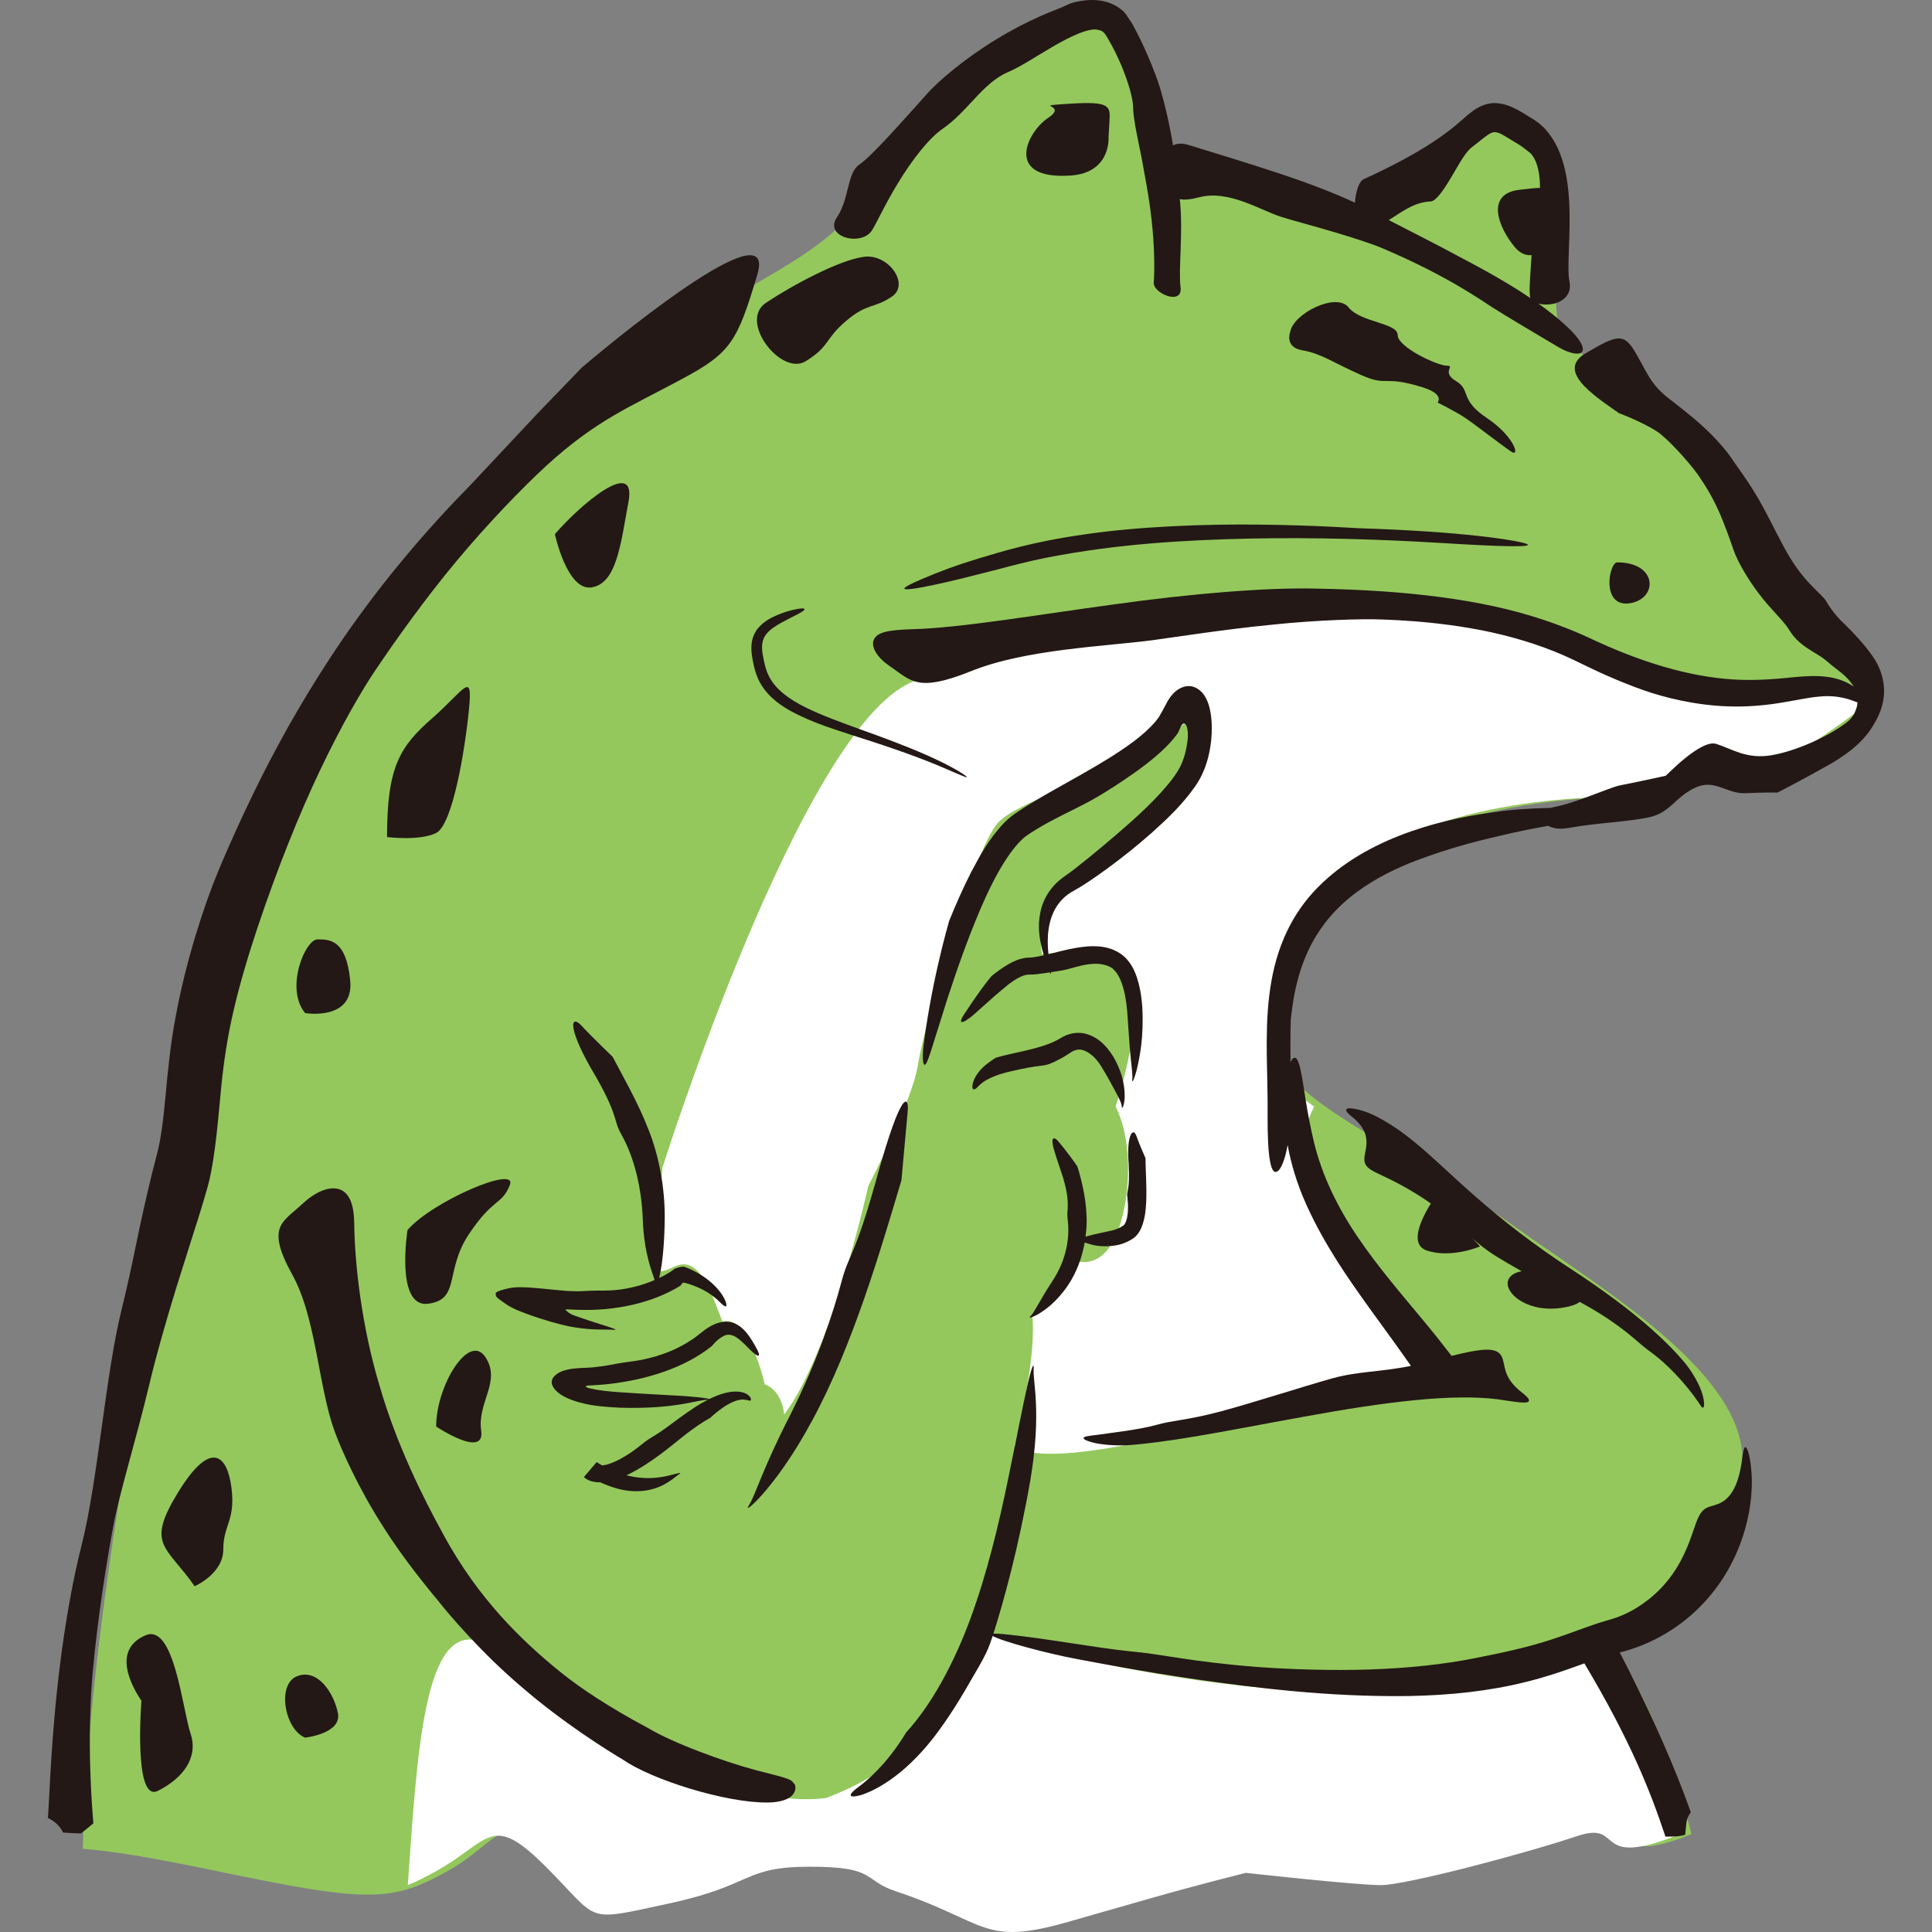 <?xml version="1.0" encoding="iso-8859-1"?>
<!-- Generator: Adobe Illustrator 18.1.1, SVG Export Plug-In . SVG Version: 6.00 Build 0)  -->
<svg version="1.1" id="_x31_0" xmlns="http://www.w3.org/2000/svg" xmlns:xlink="http://www.w3.org/1999/xlink" x="0px" y="0px"
	 viewBox="0 0 512 512" style="enable-background:new 0 0 512 512;" xml:space="preserve">
<rect x="0" y="0" width="512" height="512" fill="#808080" stroke="none"/>
<g>
	<g>
		<path style="fill:#94C85C;" d="M58.164,495.998c39.054,8.136,45.563,8.136,60.208,0c14.645-8.136,14.645-17.9,29.291-3.255
			c14.645,14.645,9.764,14.645,32.545,9.764c22.782-4.882,19.527-9.764,37.427-9.764c17.9,0,13.781,3.509,22.782,6.509
			c24.409,8.136,22.782,14.645,45.563,8.136c22.781-6.509,11.391-3.255,22.781-6.509c11.391-3.255,24.409-6.509,24.409-6.509
			s29.291,3.254,35.8,3.254s37.427-8.136,52.072-13.018c12.694-4.232,3.407,11.083,27.199,1.46
			c-4.945-19.81-12.331-37.079-20.69-50.278c16.273-3.255,35.8-27.663,34.172-50.445c-1.627-22.781-37.427-43.936-60.208-60.208
			c-22.782-16.272-43.936-26.036-55.327-35.799c-11.391-9.764-9.764-37.427,14.645-58.581s73.226-19.527,73.226-19.527l13.018-4.882
			c0,0,0,0,27.663-4.882c27.663-4.882,24.409-27.663,11.391-35.8c-13.018-8.136-13.018-16.273-19.527-30.918
			s-30.918-29.291-42.309-37.427c-11.391-8.136-13.018-6.509-11.391-30.918c1.627-24.409-3.255-40.681-16.273-35.799
			c-13.018,4.882-37.427,27.663-37.427,27.663s-21.154-9.764-48.818-14.645c-3.255-9.764-6.509-39.054-17.9-42.309
			c-11.391-3.254-52.072,30.918-60.208,45.563c-8.136,14.645-16.273,19.527-42.309,34.172
			C95.59,129.866,58.164,256.792,56.536,277.946c-1.627,21.154-13.018,47.19-19.527,86.244
			c-5.32,31.928-13.895,81.253-15.071,125.756C30.538,490.612,41.745,492.578,58.164,495.998z"/>
	</g>
	<path style="fill:#FFFFFF;" d="M492.761,181.432c-0.938,0.099-1.98,0.24-3.219,0.466c-50.531,9.184-64.461-17.862-109.137-23.619
		c-44.677-5.758-109.369,10.096-138.787,22.505c-29.418,12.409-66.05,128.62-66.05,128.62l-2.171,23.869c0,0-1.573,5.948,4.984,2.56
		c6.557-3.388,9.525,5.068,13.097,14.479c6.884-2.536,11.21,16.592,11.21,16.592s4.342,1.085,5.146,7.962
		c12.738-16.989,22.267-60.58,22.267-60.58s11.642-22.235,13.171-32.151c1.529-9.916,14.744-57.343,21.262-64.156
		c6.518-6.812,32.535-12.714,45.515-23.095c12.98-10.38,6.547-6.978,8.718,4.82c2.171,11.798-22.781,28.342-34.191,35.396
		c-11.41,7.054-8.375,17.774-8.375,17.774s13.752-2.018,20.786,1.343c7.034,3.361,3.337,24.816-1.344,39.041
		c5.444,10.642,3.597,29.168-1.259,36.718c-4.856,7.55-11.416,3.297-11.416,3.297l-9.478,14.985c0,0,1.885,8.878-4.624,34.914
		c13.018,10.847,114.175-23.851,114.175-23.851s-25.219-23.881-36.4-56.34c-0.96-2.787-0.299-6.066,1.627-9.706
		c-1.856-1.322-3.566-2.632-5.092-3.938c-11.391-9.764-9.763-37.427,14.645-58.581s73.226-19.527,73.226-19.527l13.018-4.882
		c0,0,0,0,27.663-4.882c0.874-0.154,1.63-0.375,2.444-0.566c7.141-4.593,13.066-8.578,17.169-11.734
		C492.478,186.677,492.93,184.048,492.761,181.432z"/>
	<path style="fill:#FFFFFF;" d="M434.45,454.547c-2.6-5.84-5.397-11.232-8.333-16.13c-71.078,25.563-164.499-5.487-164.499-5.487
		s-7.943,30.52-42.655,43.539c-32.545,4.34-72.136-33.4-91.126-41.225c-15.535-6.403-17.27,29.623-19.762,64.324
		c2.323-0.933,4.672-2.12,7.284-3.571c14.645-8.136,14.645-15.945,29.29-1.3s9.764,14.645,32.545,9.763
		c22.781-4.882,19.527-9.763,37.427-9.763s13.781,3.509,22.782,6.509c24.409,8.136,22.782,14.645,45.563,8.136
		c22.781-6.509,11.391-3.254,22.781-6.509c11.391-3.254,24.409-6.509,24.409-6.509s29.291,3.255,35.8,3.255
		s37.427-8.136,52.072-13.018c12.602-4.202,3.556,8.894,26.704-0.302C441.973,476.422,438.547,465.457,434.45,454.547z"/>
	<g>
		<g>
			<g>
				<path style="fill:#231815;" d="M231.009,61.164c0.985-1.417,3.534-7.067,7.11-12.88c3.531-5.826,8.146-11.74,11.604-14.086
					c6.782-4.644,10.66-12.208,17.378-15.071c3.299-1.398,7.412-4.141,11.512-6.533c2.04-1.205,4.078-2.307,5.943-3.151
					c1.926-0.858,3.324-1.367,4.742-1.578c0.661-0.097,1.532-0.11,2.419,0.249c0.95,0.331,1.427,1.332,2.009,2.306
					c1.176,2.017,2.336,4.33,3.334,6.676c2.015,4.682,3.261,9.407,3.229,11.311c0.007,3.795,1.964,11.279,2.822,16.603
					c0.483,2.639,1.767,9.258,2.317,15.704c0.62,6.432,0.493,12.63,0.327,14.124c-0.299,2.841,7.698,6.299,7.11,1.319
					c-0.642-4.626,0.747-14.547-0.207-23.408c1.077,0.292,2.689,0.165,5.276-0.496c7.659-1.973,16.056,3.425,21.497,5.187
					c2.733,0.871,8.508,2.393,13.994,4.024c5.495,1.611,10.688,3.369,12.44,4.119c1.758,0.731,8.324,3.541,14.712,6.933
					c6.42,3.339,12.573,7.346,14.518,8.691c3.954,2.559,13.012,7.869,18.129,10.922c2.584,1.46,5.098,2.054,5.956,1.204
					c0.833-0.822,0.051-3.226-4.44-7.258c-2.18-1.983-4.574-3.858-7.043-5.624c1.087,0.296,2.438,0.362,3.753,0.102
					c2.702-0.529,5.212-2.479,4.475-5.97c-0.75-3.488,0.362-12.046-0.064-20.835c-0.21-4.389-0.864-8.899-2.304-12.697
					c-1.357-3.814-3.753-6.681-4.767-7.553c-0.461-0.424-1.56-1.374-2.88-2.164l-1.875-1.144c-1.033-0.615-2.164-1.287-3.41-1.831
					c-1.246-0.543-2.581-0.945-4.024-1.025c-1.459-0.092-2.997,0.243-4.366,0.919c-1.392,0.658-2.718,1.705-4.005,2.846
					l-2.574,2.214c-5.422,4.516-12.154,8.108-13.835,9.025c-3.385,1.842-7.911,4.022-10.466,5.169
					c-1.179,0.543-2.142,3.374-2.263,6.218c-5.279-2.495-12.665-5.309-20.182-7.796c-8.88-2.957-17.855-5.609-23.76-7.466
					c-1.929-0.607-3.293-0.464-4.288,0.086c-0.197-1.193-0.403-2.387-0.632-3.553c-1.163-6.148-2.711-11.591-3.363-13.409
					c-0.633-1.823-2.721-7.425-5.463-12.726l-0.753-1.462c-0.299-0.636-0.642-1.217-1.027-1.751
					c-0.76-1.077-1.354-2.285-2.361-3.022c-1.929-1.645-4.322-2.374-6.503-2.563c-2.209-0.202-4.208,0.122-5.848,0.482
					c-1.132,0.299-1.923,0.629-2.435,0.904c-1.023,0.551-3.766,1.476-7.107,2.98c-3.349,1.491-7.348,3.544-11.279,5.958
					c-7.901,4.774-15.475,11.046-18.57,14.653c-6.344,7.068-14.499,16.339-17.757,18.558c-3.34,2.193-2.603,9.051-6.01,14.057
					C218.359,62.773,228.085,65.373,231.009,61.164z M379.159,53.385c1.347-0.056,3.299-2.86,5.206-6.032
					c1.932-3.169,3.699-6.69,5.479-8.157l3.423-2.708c0.633-0.47,1.281-1.008,2.069-1.311c0.807-0.334,1.735-0.056,2.492,0.339
					c1.545,0.818,2.838,1.727,4.392,2.611c1.316,0.777,2.314,1.7,3.134,2.285c0.817,0.58,1.78,2.249,2.276,4.468
					c0.353,1.476,0.49,3.178,0.486,4.917c-1.398,0.019-3.178,0.215-5.581,0.515c-8.68,1.087-5.743,9.597-1.084,15.189
					c1.395,1.675,2.937,2.258,4.437,2.109c-0.057,0.917-0.124,1.901-0.194,2.91c-0.219,3.337-0.505,6.829-0.181,8.303
					c0.016,0.07,0.067,0.133,0.095,0.2c-7.107-4.82-14.553-8.694-19.33-11.23c-5.463-2.969-11.025-5.737-18.243-9.47
					C371.251,56.382,374.585,53.554,379.159,53.385z"/>
				<path style="fill:#231815;" d="M419.872,102.334c2.778,2.872,7.008,5.618,9.239,7.208c0.016-0.083,8.871,3.402,11.534,5.996
					c2.822,2.368,8.251,8.39,10.1,11.416c1.017,1.46,3.007,4.643,4.659,8.333c1.672,3.671,3.096,7.884,4.075,10.654
					c0.966,2.717,3.496,7.269,6.595,11.324c3.058,4.103,6.652,7.297,7.978,9.513c1.338,2.241,2.902,3.607,4.666,4.828
					c0.88,0.609,1.853,1.189,2.845,1.802c0.953,0.572,1.951,1.255,2.975,2.145c2.005,1.84,4.78,3.245,6.652,6.345
					c-1.573-1.066-3.906-2.086-6.633-2.477c-2.946-0.442-6.038-0.256-9.214,0.043c-6.309,0.666-12.17,1.031-18.294,0.418
					c-6.074-0.566-12.17-1.942-17.951-3.741c-5.785-1.802-11.251-4.008-16.155-6.261c-5.038-2.423-10.126-4.394-14.258-5.737
					c-8.368-2.767-16.956-4.558-26.634-5.864c-9.681-1.297-20.477-2.063-33.41-2.298c-12.945-0.327-33.311,1.356-53.537,4.205
					c-20.197,2.741-40.554,6.23-53.365,6.563c-6.836,0.189-9.277,0.912-10.148,2.734c-0.833,1.749,0.632,4.548,3.884,6.814
					c3.197,2.215,4.971,3.897,7.79,4.488c2.819,0.569,6.766,0.013,13.997-2.892c14.346-5.829,35.456-6.579,47.982-8.209
					c6.248-0.852,19.212-2.886,31.716-4.119c12.5-1.329,24.53-1.581,28.702-1.411c4.132,0.151,19.937,0.594,35.177,4.793
					c3.801,1.031,7.552,2.274,11.057,3.683c3.525,1.389,6.687,3.02,9.837,4.526c6.194,2.943,11.356,4.898,13.898,5.778
					c5.054,1.792,13.533,4.001,22.47,4.263c4.456,0.154,8.966-0.192,13.072-0.834c4.119-0.62,7.825-1.513,11.041-1.772
					c3.201-0.345,6.287,0.176,8.47,0.987c0.588,0.206,1.106,0.395,1.573,0.564c-0.022,0.377-0.06,0.753-0.149,1.117
					c-0.394,1.716-1.411,3.188-2.625,4.103c-4.659,3.664-13.285,7.625-19.975,8.773c-6.674,1.13-10.479-1.667-14.68-2.995
					c-4.081-1.313-13.288,8.46-13.387,8.435c0.013,0.029-9.315,2.034-12.144,2.555c-2.8,0.578-11.791,4.715-17.528,5.76
					c-0.302,0.056-0.569,0.133-0.83,0.214c-5.197,0.099-10.444,0.426-14.693,1.09c-8.607,1.128-17.213,3.051-25.508,6.31
					c-8.251,3.253-16.308,7.963-22.629,14.834c-3.147,3.413-5.911,7.631-7.895,12.359c-2.009,4.724-3.223,9.899-3.852,15.154
					c-1.284,10.547-0.308,21.386-0.439,31.93c-0.032,10.44,0.741,16.592,2.975,14.326c0.782-0.864,1.697-3.035,2.336-6.654
					c0.874,4.793,2.409,10.178,5.025,15.942c4.815,10.584,10.86,19.201,16.686,27.32c3.734,5.163,7.405,10.162,10.965,15.252
					c-8.28,1.689-13.841,1.376-20.859,3.315c-8.019,2.242-20.373,6.282-29.446,8.726c-9.084,2.433-12.652,2.315-17.178,3.613
					c-4.567,1.265-11.454,2.036-17.439,2.857c-3.029,0.337-1.98,1.15,0.788,1.848c2.749,0.672,7.072,0.868,10.081,0.595
					c3.023-0.234,9.001-0.914,16.905-2.253c7.914-1.311,17.77-3.248,28.757-5.223c21.898-4.003,39.416-6.153,51.487-4.608
					c0.006-0.008,3.261,0.533,5.587,0.783c2.292,0.251,3.986,0.018,1.052-2.339c-3.054-2.278-4.217-4.38-4.732-6.277
					c-0.54-1.885-0.496-3.521-1.735-4.51c-1.891-1.497-6.036-0.769-12.49,0.826c-2.358-3.067-4.799-6.14-7.37-9.225
					c-5.937-7.165-12.211-14.416-17.487-22.233c-5.301-7.783-9.433-16.263-11.543-24.882c-2.091-8.607-2.676-14.852-3.439-18.564
					c-0.699-3.717-1.532-4.932-2.498-3.569c-0.118,0.169-0.235,0.378-0.356,0.628c-0.035-3.396-0.041-7.069,0.067-11.089
					c0.009,0.005,0.156-2.061,0.715-5.446c0.578-3.369,1.608-8.082,3.897-12.975c2.24-4.91,5.905-9.865,10.736-13.864
					c4.799-4.027,10.612-7.122,16.26-9.411c11.375-4.461,19.622-6.218,27.263-8.001c3.089-0.667,6.125-1.282,9.325-1.842
					c1.205,0.655,2.987,1.004,5.466,0.558c7.583-1.36,15.472-1.589,21.202-2.795c5.737-1.219,6.849-5.236,12.176-7.798
					c5.298-2.594,8.416,1.64,13.539,1.395c5.091-0.254,8.39-0.175,8.39-0.168c0.019,0.035,8.19-4.24,12.869-6.927
					c2.361-1.286,4.713-2.773,6.798-4.457c0.966-0.772,2.142-1.837,3.127-2.93c0.969-1.065,1.742-2.11,2.32-3.048
					c1.15-1.853,2.676-4.51,3.057-7.923c0.41-3.375-0.515-7.345-2.784-10.615c-0.553-0.82-1.195-1.675-1.895-2.554
					c-0.582-0.713-1.182-1.435-1.802-2.126c-1.243-1.4-2.565-2.765-3.893-4.063l-0.991-0.96l-0.706-0.766
					c-0.471-0.499-0.871-1.02-1.281-1.516c-0.772-1.014-1.44-1.987-1.916-2.878c-0.486-0.898-2.352-2.445-4.51-4.767
					c-2.184-2.301-4.586-5.596-6.903-9.969c-2.311-4.319-4.752-9.468-7.243-13.549c-2.46-4.119-4.815-7.167-5.819-8.693
					c-2.005-3.083-5.174-6.604-8.508-9.601c-3.328-3.015-6.773-5.555-9.115-7.431c-4.688-3.701-5.708-7.364-8.651-12.214
					c-2.95-4.793-4.662-4.364-13.151,0.68C415.823,96.3,417.116,99.461,419.872,102.334z"/>
				<path style="fill:#231815;" d="M154.143,97.456l-11.75,12.173l-17.865,19.071c-4.329,4.36-11.165,11.652-17.544,19.365
					c-6.442,7.682-12.366,15.783-15.85,20.862c-3.515,5.075-10.708,16.043-17.248,28.215c-6.64,12.173-12.627,25.485-16.142,33.945
					c-3.515,8.463-8.365,23.109-11.13,38.013c-1.433,7.42-2.149,14.873-2.733,21.22c-0.585,6.378-1.268,11.748-2.247,15.393
					c-1.92,7.258-3.188,12.985-4.554,19.233c-1.335,6.282-2.603,12.986-4.786,21.806c-4.392,17.639-6.248,45.109-10.641,62.649
					c-2.279,8.82-4.427,20.763-5.924,33.197c-1.529,12.398-2.311,25.319-2.832,35.994c-0.06,1.125-0.127,2.163-0.191,3.224
					c1.63,0.715,3.074,1.945,4.008,3.822c1.573,0.127,3.153,0.205,4.736,0.235c1.122-0.86,2.209-1.767,3.296-2.67
					c-0.191-2.165-0.614-7.507-0.814-13.984c-0.293-8.494-0.067-18.844,0.652-26.198c1.331-14.744,3.741-29.421,5.368-38.209
					c1.595-8.819,6.086-23.139,9.57-37.719c1.723-7.323,4.392-16.727,7.288-26.133l4.364-13.832
					c1.462-4.492,2.832-8.95,3.903-12.791c0.556-1.919,1.271-5.466,1.888-10.186c0.651-4.72,1.109-10.577,1.725-16.664
					c0.62-6.086,1.564-12.595,3.191-19.592c1.627-7.029,3.839-14.483,6.344-22.001c5.047-15.1,11.003-30.104,16.794-42.178
					c5.762-12.106,11.261-21.348,14.159-25.645c5.759-8.592,13.504-19.428,21.837-29.421c8.33-9.989,17.15-19.104,23.726-25.189
					c13.279-12.139,22.162-15.589,35.602-22.815c13.508-7.159,15.005-10.154,20.309-27.695
					C205.986,55.538,168.203,85.48,154.143,97.456z"/>
				<path style="fill:#231815;" d="M464.103,389.548c-0.229-2.897-0.814-5.239-1.303-5.857c-0.521-0.652-0.845,0.423-1.3,4.23
					c-1.205,7.551-3.906,9.568-5.794,10.48c-1.955,0.879-3.547,0.684-4.85,2.409c-1.335,1.724-1.919,4.882-3.839,9.469
					c-1.92,4.459-5.34,10.773-12.987,15.621c-1.888,1.204-3.839,2.117-5.759,2.8c-1.694,0.586-4.265,1.238-6.315,1.985
					c-4.135,1.432-7.615,2.799-11,3.873c-6.77,2.18-13.018,3.482-20.471,4.947c-7.453,1.497-17.315,2.603-27.6,2.929
					c-10.282,0.326-20.957-0.032-29.907-0.683c-17.9-1.432-24.44-3.32-33.425-4.133c-8.982-0.879-22.26-3.448-33.521-4.556
					c-1.366-0.13-2.244-0.162-2.765-0.13c2.666-8.397,6.639-22.651,9.795-40.713c3.061-18.324,0.585-25.939,0.877-29.551
					c0.067-1.823-0.585-0.326-1.691,4.588c-1.138,4.947-2.733,13.312-5.174,25.125c-2.441,11.814-5.533,24.735-9.926,36.645
					c-4.396,11.912-10.317,22.782-17.023,30.104c0,0-1.465,2.571-3.839,5.63c-2.345,3.092-5.695,6.542-8.626,8.691
					c-2.927,2.081-3.124,3.254,0.458,2.277c3.449-1.074,11.13-4.752,19.362-15.329c4.036-5.305,6.446-9.373,8.235-12.367
					l3.776-6.509c1.627-2.929,2.311-4.1,3.579-7.974c2.279,1.367,14.419,4.655,22.359,6.118c5.565,1.042,16.663,3.189,31.798,5.403
					c15.132,2.148,34.334,4.686,56.14,4.395c10.901-0.197,21.38-1.303,31.048-3.744c4.847-1.173,9.468-2.735,13.765-4.297
					c0.553-0.195,1.106-0.389,1.694-0.618c12.204,20.439,17.509,33.977,21.348,45.498c0.048,0.141,0.083,0.276,0.13,0.418
					c1.847,0.022,3.935-0.027,5.241-0.501c0.159-1.298,0.225-2.603,0.34-3.315c0.156-1.001,0.578-1.878,1.154-2.652
					c-0.595-1.664-1.173-3.25-1.723-4.689c-4.329-11.424-10.383-24.766-17.118-37.656l1.074-0.259
					c9.175-2.539,16.825-7.779,22.26-14.059c5.499-6.282,8.82-13.573,10.447-20.538c0-0.13,0.486-1.951,0.845-4.556
					C464.233,395.861,464.395,392.445,464.103,389.548z"/>
				<path style="fill:#231815;" d="M244.265,153.479c-5.184,2.201-6.366,3.197-1.529,2.436c2.415-0.383,6.338-1.204,12.014-2.576
					l9.846-2.487c3.769-1.01,7.844-2.078,12.579-3.029c18.904-3.724,36.976-4.71,54.275-5.106
					c17.328-0.323,33.997,0.189,50.639,1.184c16.635,1.041,25.013,1.192,22.318,0.169c-2.695-0.903-16.514-3.217-44.403-4.086
					c0,0.022-11.133-0.783-25.804-0.952c-14.658-0.213-32.882,0.509-46.796,2.594c-13.927,1.964-22.117,4.612-28.045,6.369
					C253.371,149.812,249.442,151.273,244.265,153.479z"/>
				<path style="fill:#231815;" d="M207.045,165.033c1.344-0.75,2.527-1.313,3.458-1.796c1.881-0.945,2.797-1.541,2.708-1.826
					c-0.086-0.278-1.169-0.246-3.254,0.259c-1.043,0.264-2.333,0.634-3.871,1.277c-1.507,0.68-3.401,1.465-5.174,3.502
					c-0.864,1.033-1.455,2.381-1.659,3.661c-0.203,1.284-0.133,2.473,0.009,3.566c0.337,2.167,0.721,4.075,1.624,6.172
					c1.825,4.075,5.241,6.633,8.359,8.416c6.41,3.506,12.478,5.158,17.709,6.928c10.532,3.306,18.116,6.134,22.896,8.2
					c4.777,2.044,6.849,3.003,6.29,2.4c-0.585-0.543-3.817-2.682-10.205-5.524c-12.77-5.64-23.684-8.508-32.316-12.734
					c-4.268-2.098-7.996-4.696-9.814-8.286c-0.915-1.715-1.309-3.82-1.681-5.795c-0.327-1.979-0.257-3.849,0.868-5.295
					C204.114,166.705,205.726,165.789,207.045,165.033z"/>
				<path style="fill:#231815;" d="M277.776,31.233c-5.657,3.741-11.759,16.442,5.883,15.292
					c10.911-0.712,10.12-10.269,10.12-10.269s0,0,0.241-4.06c0.239-4.062,0.321-5.416-10.593-4.704
					C272.52,28.202,283.427,27.492,277.776,31.233z"/>
				<path style="fill:#231815;" d="M431.822,159.881c7.596-1.084,7.596-10.848-3.254-10.848
					C426.4,149.034,424.232,160.965,431.822,159.881z"/>
				<path style="fill:#231815;" d="M383.411,96.911c-2.441,0-13.018-4.882-13.018-8.135c0-3.255-9.764-3.256-13.018-7.323
					c-3.251-4.068-14.645,1.626-15.459,6.507c0,0-1.627,4.068,3.255,4.882c4.882,0.815,8.136,3.256,15.459,6.509
					c7.323,3.255,5.695,0,16.273,3.255c6.077,1.869,4.068,4.068,4.068,4.068s4.882,2.441,7.323,4.07
					c2.441,1.627,9.764,7.323,12.204,8.948c2.441,1.627,0.814-4.066-6.509-8.948c-7.323-4.882-4.068-7.323-8.136-9.764
					C381.784,98.54,385.852,96.911,383.411,96.911z"/>
				<path style="fill:#231815;" d="M213.548,95.713c6.509-4.068,4.882-5.695,10.577-10.577c5.695-4.882,7.323-3.255,12.204-6.509
					c4.882-3.255-0.814-11.391-7.323-10.577c-6.509,0.812-19.066,7.556-26.036,12.204C195.648,85.136,207.038,99.781,213.548,95.713
					z"/>
				<path style="fill:#231815;" d="M316.713,208.421c1.811-2.547,3.083-5.746,3.699-8.718c0.168-0.756,0.305-1.519,0.413-2.284
					c0.099-0.698,0.207-1.573,0.28-3.003c0.114-2.558-0.079-5.081-0.636-7.116c-0.559-2.047-1.44-3.509-2.644-4.458
					c-0.591-0.467-1.386-0.896-2.358-1.001c-0.928-0.083-1.586,0.09-2.206,0.335c-1.246,0.542-2.355,1.289-3.731,3.463
					c-0.654,1.141-1.284,2.493-1.97,3.615l-0.505,0.877l-0.331,0.434l-0.632,0.799c-3.124,3.598-7.615,6.67-12.09,9.49
					c-4.532,2.828-9.258,5.419-13.934,8.052c-2.339,1.321-4.666,2.641-6.97,4.052c-1.15,0.696-2.291,1.438-3.426,2.198
					c-1.058,0.703-2.495,1.769-3.493,2.821c-4.094,4.259-6.515,8.816-8.842,13.207c-2.25,4.41-4.122,8.735-5.806,12.881
					c0,0-1.475,5.074-2.972,11.712c-1.519,6.636-3.02,14.847-3.773,21.057c-0.388,3.11-0.232,4.972,0.13,5.298
					c0.375,0.327,0.912-0.848,1.815-3.658l4.262-13.549c2.059-6.255,4.742-14.385,8.887-24.166
					c4.147-9.671,8.333-16.334,12.001-19.178c4.221-2.892,7.799-4.592,10.221-5.853c5.034-2.541,6.967-3.321,13.151-7.292
					c3.08-2.031,6.741-4.41,10.669-7.685c1.917-1.619,4.065-3.606,5.772-5.87l0.302-0.4l0.095-0.154l0.175-0.3l0.311-0.682
					c0.191-0.48,0.391-1.038,0.817-1.454c0.572-0.496,1.004,0.277,1.125,0.729c0.172,0.532,0.248,1.128,0.277,1.764
					c0.013,0.32,0.009,0.645-0.009,0.984c-0.019,0.383-0.127,1.37-0.242,2.048c-0.245,1.5-0.629,2.999-1.182,4.415
					c-1.036,2.731-3.21,5.412-5.562,8.054c-2.384,2.63-5.063,5.201-7.901,7.75c-5.702,5.058-10.749,9.23-15.084,12.624
					c-1.141,0.896-1.99,1.475-3.229,2.35c-1.119,0.871-2.126,1.788-2.918,2.818c-1.621,2.026-2.53,4.232-2.949,6.239
					c-0.839,4.048-0.178,7.235,0.388,9.678c0.165,0.655,0.34,1.254,0.512,1.821c-1.09,0.245-2.145,0.458-3.127,0.566l-0.566,0.038
					l-0.798,0.041c-0.693,0.046-1.303,0.194-1.869,0.364c-1.131,0.351-2.078,0.826-2.956,1.316
					c-1.735,0.999-3.185,2.096-4.519,3.162c-0.007-0.003-1.316,1.562-2.816,3.634c-1.513,2.07-3.223,4.661-4.513,6.574
					c-1.287,1.931-0.96,2.632,0.88,1.345c1.901-1.175,5.197-4.723,11.083-9.454c1.484-1.124,2.841-1.89,3.925-2.249
					c0.537-0.167,0.989-0.232,1.313-0.226c0.75,0.003,1.43-0.032,2.002-0.095c1.561-0.171,2.664-0.349,3.553-0.494
					c0.257,0.564,0.359,0.524,0.292-0.048c0.321-0.051,0.613-0.098,0.884-0.135c2.085-0.313,2.835-0.411,5.285-1.136
					c2.359-0.618,5.966-1.627,9.093-0.313c3.086,1.17,4.5,6.538,4.945,11.927c0.419,5.532,0.626,9.504,0.934,12.358
					c0.28,2.856,0.547,4.61,0.42,5.748c-0.149,1.136,0.464,0.252,1.252-2.859c0.718-3.12,1.843-8.448,1.398-16.382
					c-0.146-1.99-0.397-4.041-0.941-6.164c-0.578-2.104-1.281-4.345-3.143-6.468c-1.847-2.095-4.637-3.146-7.033-3.361
					c-2.435-0.25-4.678,0.027-6.782,0.407c-2.45,0.442-4.783,1.077-6.97,1.611c-0.105-1.076-0.191-2.257-0.181-3.655
					c0.038-3.898,1.001-9.56,6.204-12.761l2.352-1.359c0.871-0.533,1.71-1.081,2.568-1.654c1.703-1.146,3.445-2.376,5.238-3.703
					c3.585-2.654,7.386-5.656,11.334-9.163C309.285,217.014,313.236,213.344,316.713,208.421z"/>
				<path style="fill:#231815;" d="M238.887,312.79l1.631-17.897c0.349-3.339-0.518-4.036-2.003-1.122
					c-1.525,2.909-3.712,9.423-6.769,20.512c-3.108,11.083-5.057,15.64-6.211,18.421c-1.195,2.775-1.691,3.755-2.67,7.469
					c-1.989,7.397-5.981,20.015-13.386,34.69c-7.482,14.552-9.236,21.275-11.025,24.102c-0.931,1.367,0.404,0.623,3.518-2.841
					c3.073-3.476,7.92-9.743,13.231-19.615C225.974,356.749,233.481,330.898,238.887,312.79z"/>
				<path style="fill:#231815;" d="M282.429,279.773c1.338-0.841,1.847-1.346,2.895-1.54c1.891-0.534,4.669,1.343,6.519,4.381
					c1.872,3.024,3.051,5.358,3.973,7.037c0.899,1.689,1.443,2.817,1.471,3.606c-0.019,0.779,0.572,0.156,0.75-2.156
					c0.086-2.271-0.159-6.226-3.051-11.16c-1.513-2.341-3.629-5.103-7.577-6.061c-1.948-0.419-4.113-0.013-5.689,0.879l-0.979,0.553
					l-0.766,0.421c-0.524,0.273-1.084,0.516-1.649,0.75c-4.647,1.831-9.9,2.508-14.423,3.817c0.007,0.01-1.243,0.734-2.73,1.956
					c-1.516,1.19-3.032,3.243-3.397,4.939c-0.35,1.737,0.388,1.899,1.316,0.849c1.011-1.049,2.644-2.535,7.647-3.865
					c10.151-2.465,9.204-1.158,12.63-2.757C280.242,281,281.282,280.477,282.429,279.773z"/>
				<path style="fill:#231815;" d="M275.135,348.258c1.843-1.087,4.939-3.251,7.933-7.71c2.164-3.201,3.671-7.189,4.396-11.296
					c1.605,0.618,4.328,1.51,8.565,0.723c1.093-0.23,2.231-0.61,3.343-1.212c0.299-0.158,0.515-0.291,0.865-0.52
					c0.388-0.264,0.753-0.601,1.039-0.934c0.582-0.666,0.918-1.322,1.198-1.948c1.023-2.498,1.147-4.7,1.284-6.863
					c0.172-4.296-0.175-8.252-0.194-11.575c0.01-0.011-1.678-3.752-2.438-5.964c-0.807-2.215-2.638-0.385-2.015,7.442
					c0.407,7.857-0.725,6.685-0.311,9.245c0.143,1.256,0.254,3.027-0.089,4.899c-0.159,0.901-0.55,1.88-0.934,2.179
					c-0.769,0.58-1.901,1.092-3.134,1.383c-2.498,0.562-4.43,0.925-5.848,1.317c-0.448,0.116-0.769,0.202-1.125,0.297
					c0.137-1.085,0.271-2.171,0.289-3.251c0.156-5.719-1.131-11.038-2.422-15.308c0.038-0.051-3.105-4.413-5.111-6.725
					c-1.004-1.204-1.688-0.974-1.478,0.523c0.159,1.524,1.22,4.348,2.758,9.076c1.449,4.774,1.259,6.957,1.243,8.227
					c-0.079,1.281-0.172,1.732,0.038,3.345c0.394,3.164,0.149,9.12-3.671,15.24c-3.88,5.896-5.231,8.943-6.277,10.023
					C272.478,349.356,273.247,349.324,275.135,348.258z"/>
				<path style="fill:#231815;" d="M203.371,477.685c2.708,0.005,5.139-0.607,6.274-1.63c1.22-1.014,1.31-2.393,0.998-3.115
					c-1.189-1.47-0.502-1.343-10.501-3.872c-4.717-1.278-9.814-2.983-14.785-4.879c-2.488-0.95-4.958-1.958-7.307-3.016
					c-1.173-0.527-2.317-1.071-3.391-1.618l-1.538-0.82c-0.547-0.324-1.262-0.725-1.824-1.023
					c-9.478-5.063-17.372-10.204-22.823-14.642c-5.419-4.368-10.58-9.061-15.805-14.852c-5.181-5.813-10.431-12.768-15.325-21.839
					c-4.958-9.006-12.262-23.454-16.762-39.154c-4.71-15.619-6.598-32.186-6.712-43.151c-0.089-5.889-1.808-8.473-4.456-9.04
					c-2.619-0.551-6.077,1.039-9.007,3.764c-2.924,2.721-5.314,4.186-6.22,6.592c-0.887,2.389-0.347,5.843,3.134,12.149
					c3.493,6.266,5.114,13.845,6.595,21.336c1.437,7.472,2.74,14.86,4.65,20.123c1.847,5.268,6.741,15.898,12.767,25.259
					c5.918,9.441,12.789,17.547,15.116,20.387c2.257,2.892,11.2,13.492,21.923,22.533c10.584,9.177,22.709,16.799,26.57,19.052
					C172.663,471.659,192.387,477.801,203.371,477.685z"/>
				<path style="fill:#231815;" d="M361.748,308.288c0.48,1.313,1.935,2.026,4.462,3.213c2.517,1.168,6.128,2.939,10.625,5.842
					c8.998,5.822,12.532,11.205,19.784,15.669c3.623,2.225,8.384,4.905,13.342,7.469c4.987,2.514,9.853,5.049,13.876,7.544
					c7.996,4.987,10.164,7.882,14.01,10.572c3.82,2.816,8.67,7.801,12.147,12.87c0.858,1.314,1.182,1.859,1.446,1.478
					c0.251-0.362,0.226-1.61-0.172-3.057c-0.75-2.967-3.105-6.829-5.158-9.18c-2.012-2.398-6.28-6.905-12.668-12.064
					c-3.182-2.592-6.878-5.363-11-8.23c-2.059-1.43-4.23-2.887-6.487-4.359c-2.193-1.43-4.437-2.952-6.706-4.558
					c-9.093-6.415-16.622-12.815-23.157-18.804c-6.528-5.936-12.319-11.66-19.069-15.562c0.038-0.011-3.642-2.244-6.795-3.011
					c-3.156-0.783-5.149-0.605-1.602,2.111c3.426,2.879,3.629,5.427,3.471,7.332C361.895,305.507,361.256,306.987,361.748,308.288z"
					/>
				<path style="fill:#231815;" d="M160.731,342.008c-2.409,0.019-3.267-0.027-6.34,0.149l-1.205,0.046l-1.913-0.054l-1.036-0.038
					l-1.316-0.118l-2.733-0.254c-3.681-0.374-7.571-0.76-9.903-0.548c-1.144,0.108-1.894,0.315-2.657,0.505
					c-0.756,0.249-1.475,0.288-2.266,0.934l0.061,0.868l0.483,0.512c0.362,0.316,0.725,0.539,1.157,0.866
					c0.871,0.618,1.786,1.326,3.617,2.163c4.021,1.681,8.511,3.104,12.033,3.977c0.915,0.23,1.659,0.388,2.371,0.536l1.665,0.281
					c1.046,0.159,2.002,0.267,2.87,0.342c3.487,0.299,5.591,0.095,6.945,0.242c1.367,0.108,0.232-0.342-3.337-1.441
					c-1.783-0.564-4.17-1.338-7.157-2.392l-0.613-0.261l-0.309-0.175l-0.477-0.307l-0.502-0.433l-0.321-0.284l0.207-0.135
					l0.394,0.018l2.504,0.105c10.138,0.401,20.061-1.862,27.314-6.353l0.442-0.485l0.105-0.228l0.191-0.089
					c0.159,0,0.124-0.083,0.534,0.021l1.278,0.374c0.884,0.286,1.824,0.657,2.752,1.096c1.863,0.877,3.642,2.104,4.894,3.34
					c1.649,1.691,2.447,2.029,1.85,0.156c-0.337-0.909-1.119-2.358-2.759-4.044c-0.82-0.839-1.85-1.732-3.131-2.598
					c-0.639-0.435-1.341-0.863-2.11-1.275l-1.205-0.602c-0.356-0.167-1.246-0.542-1.891-0.748c-0.42,0.06-0.833,0.043-1.189,0.156
					l-1.153,0.362c-0.97,0.73-1.179,0.823-1.739,1.176c-0.493,0.303-1.027,0.594-1.573,0.89c-0.308,0.159-0.582,0.261-0.88,0.404
					c0.667-2.687,1.437-8.039,1.478-16.269c0.006-7.206-1.341-15.635-4.297-23.012c-2.873-7.405-6.656-13.846-9.5-19.298
					c0.013-0.035-5.393-5.155-8.311-8.324c-3-3.161-3.757,0.885,3.791,13.454c3.652,6.36,4.593,9.344,5.158,11.148
					c0.54,1.818,0.661,2.492,1.818,4.583c2.358,4.159,5.177,11.893,5.536,22.476c0.382,9.023,2.428,13.401,3.115,15.799
					c-3.054,1.321-5.616,1.915-7.551,2.279C163.528,341.917,161.933,341.978,160.731,342.008z"/>
				<path style="fill:#231815;" d="M196.226,351.609c-0.756-0.577-1.818-1.162-3.102-1.298c-1.278-0.173-2.584,0.129-3.725,0.605
					c-1.15,0.49-2.174,1.163-3.159,1.93c-1.023,0.787-1.71,1.403-2.74,2.079c-3.906,2.63-7.246,3.755-9.668,4.513
					c-2.46,0.701-4.106,1.017-5.365,1.198c-2.514,0.366-3.426,0.431-6.604,1.055c-0.798,0.164-1.672,0.284-2.616,0.421l-1.472,0.173
					l-0.775,0.08l-0.397,0.041l-0.636,0.032l-2.625,0.132c-0.918,0.083-1.929,0.162-2.762,0.356c-1.761,0.365-2.93,0.95-3.789,1.91
					c-0.448,0.413-0.788,1.476-0.448,2.19c0.255,0.71,0.715,1.266,1.322,1.816c1.185,1.092,3.251,2.059,5.648,2.747
					c2.575,0.691,3.82,0.855,5.708,1.079c1.761,0.189,3.528,0.303,5.352,0.388c14.563,0.423,20.201-2.048,23.074-2.107
					c0.086-0.006,0.133-0.016,0.2-0.024c-1.157,0.585-2.358,1.258-3.62,2.091c-3.165,2.104-5.285,3.738-6.884,4.92
					c-1.557,1.154-2.59,1.826-3.394,2.329c-1.615,0.976-2.212,1.303-4.049,2.803c-1.348,1.081-3.102,2.372-5.292,3.558
					c-1.09,0.582-2.298,1.146-3.572,1.5c-0.423,0.124-0.846,0.165-1.268,0.222c-0.505-0.288-0.992-0.585-1.437-0.891l-3.401,3.982
					c0.725,0.639,0.893,0.633,1.287,0.842c0.334,0.146,0.658,0.251,0.963,0.327c0.607,0.149,1.182,0.216,1.71,0.225
					c0.124,0.003,0.235-0.014,0.359-0.017c1.376,0.634,2.822,1.185,4.395,1.64c5.46,1.518,9.617,0.392,12.039-0.788
					c2.485-1.225,3.592-2.446,4.481-2.978c0.884-0.593-0.083-0.323-2.768,0.359c-2.355,0.55-6.204,1.206-11.209-0.094
					c0.188-0.087,0.388-0.162,0.575-0.251c3.029-1.482,5.711-3.304,8.244-5.153c2.524-1.829,4.879-3.857,7.021-5.518
					c2.186-1.681,4.338-3.169,6.398-4.295c0.003,0.01,1.227-1.192,2.991-2.457c1.732-1.25,4.195-2.587,6.013-2.369
					c0.861,0.083,1.357,0.356,1.615,0.254c0.235-0.068,0.369-0.788-0.731-1.584c-1.074-0.775-3.156-1.085-5.591-0.515
					c-1.392,0.311-2.93,0.895-4.57,1.699c-0.277-0.156-1.672-0.383-4.256-0.602c-3.947-0.388-10.692-0.586-20.067-1.246
					c-2.358-0.195-4.678-0.399-6.91-0.893l-0.75-0.178l-0.197-0.068l-0.381-0.181c-0.394-0.267,0.178-0.415,0.394-0.412l1.322-0.073
					c1.329-0.067,2.651-0.167,3.966-0.308c10.469-1.15,20.474-4.413,27.508-10.037c-0.01,0.104,1.421-1.95,3.451-2.838
					c0.944-0.413,2.139-0.264,3.436,0.701c1.258,0.912,2.422,2.177,3.445,3.205c2.126,2.08,2.911,1.842,1.557-0.537
					c-0.324-0.61-0.756-1.386-1.367-2.344C198.47,354.013,197.736,352.82,196.226,351.609z"/>
			</g>
			<path style="fill:#231815;" d="M51.582,420.358c-7.593-10.847-13.015-10.847-4.339-24.951
				c8.677-14.103,13.018-9.765,14.102-1.085c1.084,8.68-2.171,9.763-2.171,16.272C59.175,417.103,51.582,420.358,51.582,420.358z"/>
			<path style="fill:#231815;" d="M37.48,450.733c-4.341-6.509-6.509-14.103,1.084-17.358c7.593-3.255,9.766,19.527,11.934,26.036
				c2.168,6.509-2.17,11.934-8.679,15.189C35.309,477.855,37.48,450.733,37.48,450.733z"/>
			<path style="fill:#231815;" d="M80.872,460.497c-5.425-2.169-7.596-14.103-2.171-16.273s9.766,4.34,10.85,9.764
				C90.636,459.412,80.872,460.497,80.872,460.497z"/>
			<path style="fill:#231815;" d="M102.57,221.833c0-18.442,3.252-23.865,11.931-31.46c8.68-7.594,10.847-13.02,9.763-2.171
				c-1.084,10.849-4.335,30.374-8.677,32.545C111.247,222.918,102.57,221.833,102.57,221.833z"/>
			<path style="fill:#231815;" d="M147.046,141.555c6.509-7.594,21.695-20.614,19.527-8.68c-2.168,11.934-3.255,21.696-9.764,22.782
				C150.301,156.742,147.046,141.555,147.046,141.555z"/>
			<path style="fill:#231815;" d="M80.872,268.481c-5.425-6.509,0-19.527,3.255-19.527s7.596-0.002,8.679,10.847
				C93.89,270.65,80.872,268.481,80.872,268.481z"/>
			<path style="fill:#231815;" d="M107.992,325.977c6.509-7.594,29.293-17.356,27.123-11.933c-2.17,5.424-4.341,3.255-10.85,13.018
				c-6.509,9.764-2.168,17.356-10.847,18.442C104.738,346.589,107.992,325.977,107.992,325.977z"/>
			<path style="fill:#231815;" d="M115.588,378.049c0-10.849,8.68-24.951,13.018-18.442c4.339,6.509-2.174,11.934-1.087,19.527
				C128.606,386.727,115.588,378.049,115.588,378.049z"/>
			<path style="fill:#231815;" d="M380.287,317.299c0,0-8.68,11.931-2.171,14.102c6.509,2.171,14.105-1.084,14.105-1.084
				L380.287,317.299z"/>
			<path style="fill:#231815;" d="M409.577,336.826c0,0,18.44,7.594,4.338,9.763C399.814,348.758,392.221,334.657,409.577,336.826z"
				/>
		</g>
	</g>
</g>
</svg>
